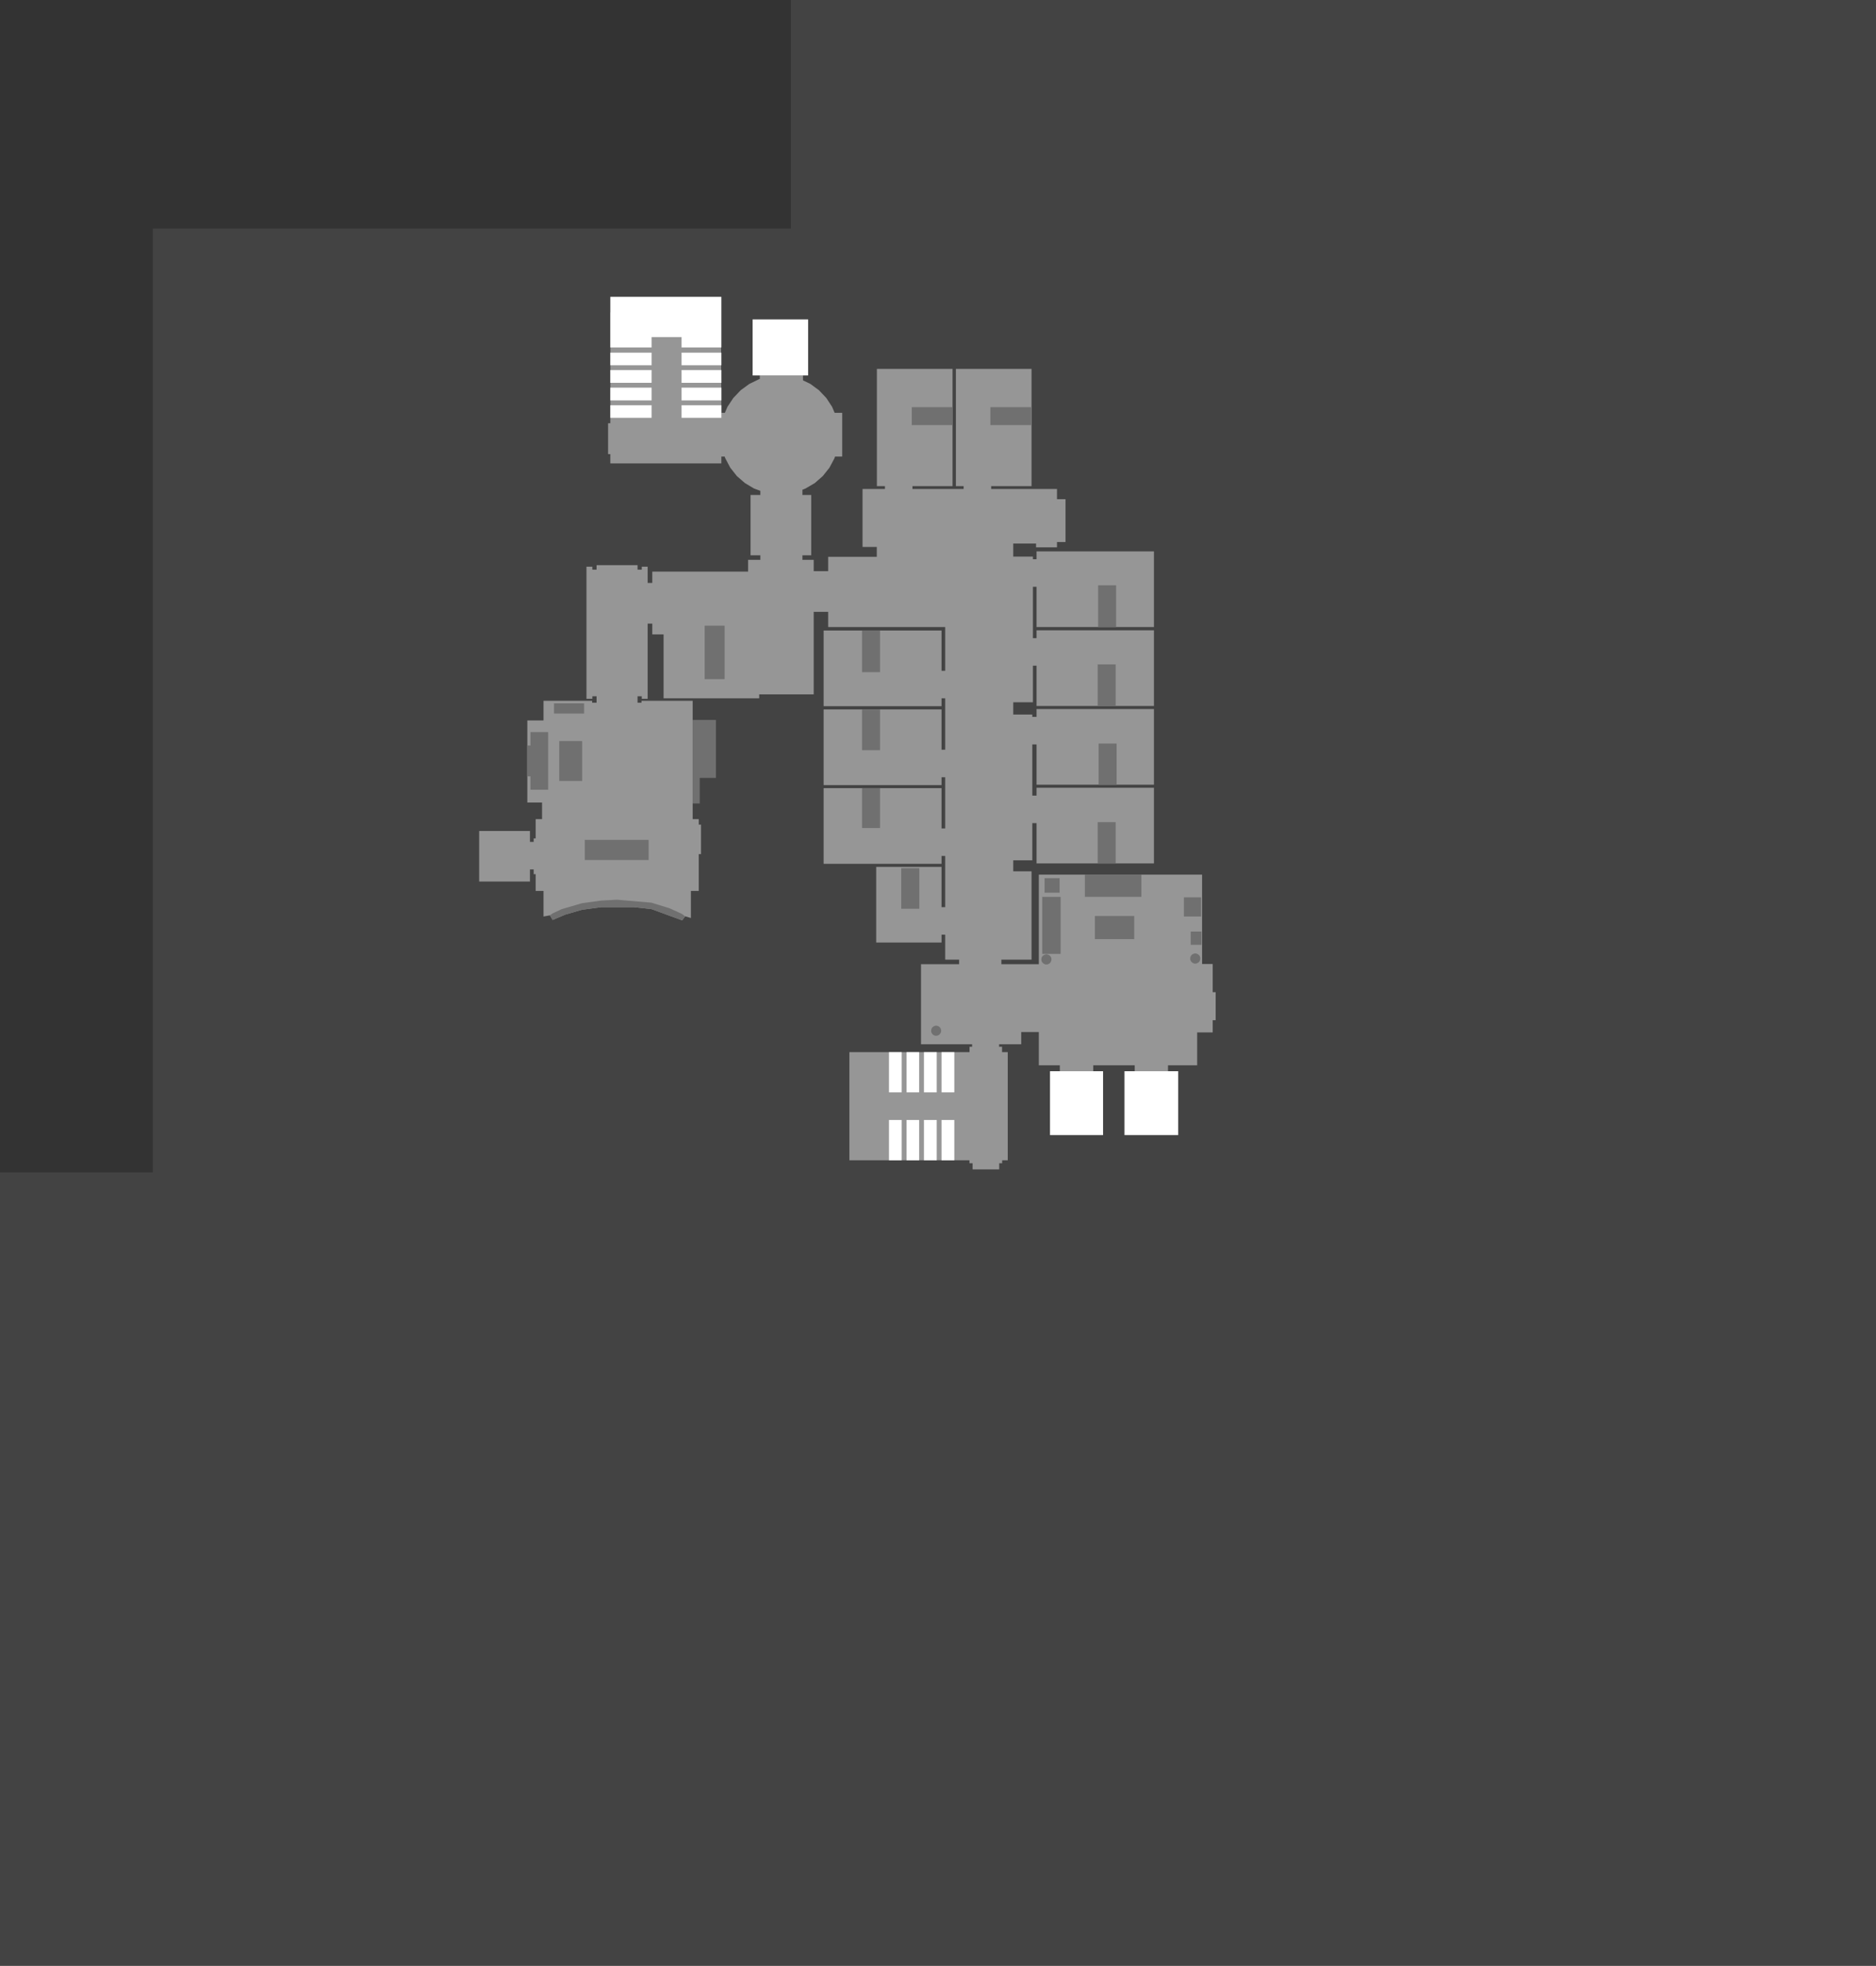 <?xml version="1.0" encoding="UTF-8" standalone="no"?>
<svg xmlns:ffdec="https://www.free-decompiler.com/flash" xmlns:xlink="http://www.w3.org/1999/xlink" ffdec:objectType="shape" height="1000.0px" width="954.7px" xmlns="http://www.w3.org/2000/svg">
  <rect width="100%" height="100%" fill="#333333" stroke="none"/>
  <g transform="matrix(1.0, 0.0, 0.0, 1.0, 454.7, 500.0)">
    <path d="M-52.2 -383.7 L-52.2 -500.0 500.0 -500.0 500.0 500.0 -454.7 500.0 -454.7 96.45 -376.95 96.45 -376.95 -383.7 -52.2 -383.7" fill="#434343" fill-rule="evenodd" stroke="none"/>
    <path d="M-68.05 -309.0 L-46.05 -309.0 -46.05 -306.5 -42.3 -304.7 -37.95 -301.5 -34.2 -297.55 -31.25 -293.05 -29.95 -290.0 -26.1 -290.0 -26.1 -267.75 -29.75 -267.75 -30.05 -266.85 -32.6 -262.05 -36.0 -257.8 -40.05 -254.25 -44.75 -251.5 -46.35 -250.85 -46.35 -248.2 -41.85 -248.2 -41.85 -217.5 -46.35 -217.5 -46.35 -215.2 -40.6 -215.2 -40.6 -209.45 -33.25 -209.45 -33.25 -216.75 -8.5 -216.75 -8.5 -221.75 -15.75 -221.75 -15.75 -251.25 -4.35 -251.25 -4.35 -252.7 -8.45 -252.7 -8.45 -312.35 30.05 -312.35 30.05 -252.7 9.65 -252.7 9.65 -251.25 35.7 -251.25 35.7 -252.7 31.75 -252.7 31.75 -312.35 70.25 -312.35 70.25 -252.7 49.7 -252.7 49.7 -251.25 83.2 -251.25 83.2 -246.05 87.55 -246.05 87.55 -224.25 83.2 -224.25 83.2 -221.55 72.55 -221.55 72.55 -223.5 60.95 -223.5 60.95 -216.85 70.95 -216.85 70.95 -215.5 72.8 -215.5 72.8 -219.5 132.55 -219.5 132.55 -181.0 72.8 -181.0 72.8 -201.5 70.95 -201.5 70.95 -175.35 72.8 -175.35 72.8 -179.35 132.55 -179.35 132.55 -140.85 72.8 -140.85 72.8 -161.35 70.95 -161.35 70.95 -142.75 60.95 -142.75 60.95 -136.5 70.65 -136.5 70.65 -135.3 72.8 -135.3 72.8 -139.3 132.55 -139.3 132.55 -100.8 72.8 -100.8 72.8 -121.3 70.65 -121.3 70.65 -95.25 72.8 -95.25 72.8 -99.25 132.55 -99.25 132.55 -60.75 72.8 -60.75 72.8 -81.25 70.65 -81.25 70.65 -62.35 60.95 -62.35 60.95 -56.75 70.25 -56.75 70.25 -11.8 54.9 -11.8 54.9 -9.5 73.95 -9.5 73.95 -55.05 157.05 -55.05 157.05 -9.6 162.45 -9.6 162.45 4.75 163.95 4.75 163.95 19.0 162.45 19.0 162.45 25.2 154.55 25.2 154.55 41.95 139.7 41.95 139.7 44.95 122.75 44.95 122.75 41.95 101.65 41.95 101.65 44.95 84.65 44.95 84.65 41.95 73.95 41.95 73.95 25.0 65.0 25.0 65.0 31.25 53.75 31.25 53.75 32.5 55.25 32.5 55.25 35.25 58.15 35.25 58.15 90.25 55.3 90.25 55.3 91.75 53.8 91.75 53.8 94.9 40.25 94.9 40.25 91.75 38.65 91.75 38.65 90.25 -22.45 90.25 -22.45 35.25 38.7 35.25 38.7 32.5 40.0 32.5 40.0 31.25 14.0 31.25 14.0 -9.5 33.4 -9.5 33.4 -11.8 26.3 -11.8 26.3 -24.5 24.45 -24.5 24.45 -20.5 -8.8 -20.5 -8.8 -59.0 24.45 -59.0 24.45 -38.5 26.3 -38.5 26.3 -64.55 24.45 -64.55 24.45 -60.55 -35.55 -60.55 -35.55 -99.05 24.45 -99.05 24.45 -78.55 26.3 -78.55 26.3 -104.6 24.45 -104.6 24.45 -100.6 -35.55 -100.6 -35.55 -139.1 24.45 -139.1 24.45 -118.6 26.3 -118.6 26.3 -144.75 24.45 -144.75 24.45 -140.75 -35.55 -140.75 -35.55 -179.25 24.45 -179.25 24.45 -158.75 26.3 -158.75 26.3 -181.0 -33.25 -181.0 -33.25 -188.75 -40.6 -188.75 -40.6 -146.75 -68.35 -146.75 -68.35 -144.75 -117.0 -144.75 -117.0 -177.25 -122.75 -177.25 -122.75 -182.75 -125.1 -182.75 -125.1 -144.5 -128.1 -144.5 -128.1 -145.8 -130.25 -145.8 -130.25 -142.5 -128.25 -142.5 -128.25 -143.5 -102.2 -143.5 -102.2 -83.3 -99.1 -83.3 -99.1 -80.5 -97.95 -80.5 -97.95 -65.5 -99.1 -65.5 -99.1 -46.75 -103.1 -46.75 -103.1 -33.0 -106.0 -33.85 -107.55 -31.8 -123.1 -37.5 -132.0 -38.5 -148.75 -38.5 -158.5 -37.2 -167.1 -34.7 -173.45 -32.0 -174.85 -34.35 -178.1 -33.75 -178.1 -46.75 -182.1 -46.75 -182.1 -55.3 -183.1 -55.3 -183.1 -57.7 -185.0 -57.7 -185.0 -51.55 -210.85 -51.55 -210.85 -77.25 -185.0 -77.25 -185.0 -71.7 -183.1 -71.7 -183.1 -73.5 -182.1 -73.5 -182.1 -83.3 -178.85 -83.3 -178.85 -91.75 -186.35 -91.75 -186.35 -133.5 -178.1 -133.5 -178.1 -143.5 -153.35 -143.5 -153.35 -142.5 -151.1 -142.5 -151.1 -145.8 -153.25 -145.8 -153.25 -144.5 -156.25 -144.5 -156.25 -211.7 -153.25 -211.7 -153.25 -210.2 -151.1 -210.2 -151.1 -212.5 -130.25 -212.5 -130.25 -210.2 -128.1 -210.2 -128.1 -211.7 -125.1 -211.7 -125.1 -203.45 -122.75 -203.45 -122.75 -209.2 -74.0 -209.2 -74.0 -215.2 -67.75 -215.2 -67.75 -217.5 -72.75 -217.5 -72.75 -248.2 -67.75 -248.2 -67.75 -250.3 Q-69.35 -250.85 -71.0 -251.5 L-75.6 -254.25 -79.7 -257.8 -83.05 -262.05 -85.6 -266.85 -85.95 -267.75 -87.6 -267.75 -87.6 -264.25 -144.1 -264.25 -144.1 -269.0 -145.25 -269.0 -145.25 -284.7 -144.1 -284.7 -144.05 -341.0 -123.35 -343.75 -87.8 -341.5 -87.6 -290.0 -85.8 -290.0 -84.5 -293.05 -81.5 -297.55 -77.75 -301.5 -73.35 -304.7 Q-70.95 -305.85 -68.5 -307.05 L-68.05 -307.2 -68.05 -309.0" fill="#969696" fill-rule="evenodd" stroke="none"/>
    <path d="M-157.1 -62.5 L-157.1 -72.75 -124.6 -72.75 -124.6 -62.5 -157.1 -62.5" fill="#707070" fill-rule="evenodd" stroke="none"/>
    <path d="M-102.2 -133.75 L-90.35 -133.75 -90.35 -104.25 -98.6 -104.25 -98.6 -91.25 -102.2 -91.25 -102.2 -133.75" fill="#707070" fill-rule="evenodd" stroke="none"/>
    <path d="M-170.1 -123.0 L-158.45 -123.0 -158.45 -102.7 -170.1 -102.7 -170.1 -123.0" fill="#707070" fill-rule="evenodd" stroke="none"/>
    <path d="M-184.75 -127.55 L-175.75 -127.55 -175.75 -98.25 -184.75 -98.25 -184.75 -105.05 -186.45 -105.05 -186.45 -120.75 -184.75 -120.75 -184.75 -127.55" fill="#707070" fill-rule="evenodd" stroke="none"/>
    <path d="M-85.95 -181.7 L-85.95 -154.5 -96.1 -154.5 -96.1 -181.7 -85.95 -181.7" fill="#707070" fill-rule="evenodd" stroke="none"/>
    <path d="M-157.45 -142.2 L-157.45 -137.0 -172.75 -137.0 -172.75 -142.2 -157.45 -142.2" fill="#707070" fill-rule="evenodd" stroke="none"/>
    <path d="M-107.55 -31.8 L-123.1 -37.5 -132.0 -38.5 -148.75 -38.5 -158.5 -37.2 -167.1 -34.7 -173.45 -32.0 -174.85 -34.35 -173.55 -35.3 Q-171.2 -36.35 -168.85 -37.5 L-158.6 -40.5 -148.85 -41.85 -140.75 -42.3 -123.25 -40.8 -114.1 -38.0 -107.7 -35.1 -106.0 -33.85 -107.55 -31.8" fill="#707070" fill-rule="evenodd" stroke="none"/>
    <path d="M151.8 -14.3 L152.65 -14.8 153.55 -15.0 154.5 -14.8 155.3 -14.3 155.9 -13.55 156.15 -12.6 156.05 -11.7 155.65 -10.8 154.95 -10.2 154.05 -9.8 153.05 -9.8 152.2 -10.2 151.5 -10.8 151.05 -11.7 151.0 -12.6 151.25 -13.55 151.8 -14.3" fill="#707070" fill-rule="evenodd" stroke="none"/>
    <path d="M76.05 -13.85 L76.9 -14.35 77.8 -14.55 78.75 -14.35 79.55 -13.85 80.15 -13.1 80.4 -12.2 80.3 -11.25 79.9 -10.35 79.2 -9.75 78.3 -9.35 77.3 -9.35 76.45 -9.75 75.75 -10.35 75.3 -11.25 75.25 -12.2 75.5 -13.1 76.05 -13.85" fill="#707070" fill-rule="evenodd" stroke="none"/>
    <path d="M22.65 21.95 L23.45 22.45 24.0 23.2 24.25 24.15 24.2 25.05 23.75 25.9 23.05 26.55 22.2 26.9 21.2 26.9 20.3 26.55 19.65 25.9 19.2 25.05 19.15 24.15 19.4 23.2 19.95 22.45 20.75 21.95 21.7 21.75 22.65 21.95" fill="#707070" fill-rule="evenodd" stroke="none"/>
    <path d="M122.5 -34.0 L122.5 -22.25 102.5 -22.25 102.5 -34.0 122.5 -34.0" fill="#707070" fill-rule="evenodd" stroke="none"/>
    <path d="M126.15 -55.05 L126.15 -43.75 97.4 -43.75 97.4 -55.05 126.15 -55.05" fill="#707070" fill-rule="evenodd" stroke="none"/>
    <path d="M151.25 -26.1 L156.75 -26.1 156.75 -19.35 151.25 -19.35 151.25 -26.1" fill="#707070" fill-rule="evenodd" stroke="none"/>
    <path d="M156.55 -43.5 L156.55 -33.75 147.8 -33.75 147.8 -43.5 156.55 -43.5" fill="#707070" fill-rule="evenodd" stroke="none"/>
    <path d="M84.55 -53.25 L84.55 -45.85 76.9 -45.85 76.9 -53.25 84.55 -53.25" fill="#707070" fill-rule="evenodd" stroke="none"/>
    <path d="M75.7 -14.75 L75.7 -43.75 85.05 -43.75 85.05 -14.75 75.7 -14.75" fill="#707070" fill-rule="evenodd" stroke="none"/>
    <path d="M103.9 -60.75 L103.9 -81.75 113.05 -81.75 113.05 -60.75 103.9 -60.75" fill="#707070" fill-rule="evenodd" stroke="none"/>
    <path d="M104.4 -100.8 L104.4 -121.75 113.55 -121.75 113.55 -100.8 104.4 -100.8" fill="#707070" fill-rule="evenodd" stroke="none"/>
    <path d="M103.9 -140.85 L103.9 -162.0 113.05 -162.0 113.05 -140.85 103.9 -140.85" fill="#707070" fill-rule="evenodd" stroke="none"/>
    <path d="M104.15 -181.0 L104.15 -202.25 113.3 -202.25 113.3 -181.0 104.15 -181.0" fill="#707070" fill-rule="evenodd" stroke="none"/>
    <path d="M70.0 -292.85 L70.0 -283.75 49.3 -283.75 49.3 -292.85 70.0 -292.85" fill="#707070" fill-rule="evenodd" stroke="none"/>
    <path d="M30.0 -292.85 L30.0 -283.75 9.3 -283.75 9.3 -292.85 30.0 -292.85" fill="#707070" fill-rule="evenodd" stroke="none"/>
    <path d="M-16.0 -158.05 L-16.0 -179.25 -6.85 -179.25 -6.85 -158.05 -16.0 -158.05" fill="#707070" fill-rule="evenodd" stroke="none"/>
    <path d="M-16.0 -139.05 L-6.85 -139.05 -6.85 -118.35 -16.0 -118.35 -16.0 -139.05" fill="#707070" fill-rule="evenodd" stroke="none"/>
    <path d="M-16.0 -78.75 L-16.0 -99.05 -6.85 -99.05 -6.85 -78.75 -16.0 -78.75" fill="#707070" fill-rule="evenodd" stroke="none"/>
    <path d="M13.15 -58.35 L13.15 -37.7 3.95 -37.7 3.95 -58.35 13.15 -58.35" fill="#707070" fill-rule="evenodd" stroke="none"/>
    <path d="M106.65 44.95 L106.65 77.45 79.65 77.45 79.65 44.95 106.65 44.95" fill="#ffffff" fill-rule="evenodd" stroke="none"/>
    <path d="M144.9 44.95 L144.9 77.45 117.55 77.45 117.55 44.95 144.9 44.95" fill="#ffffff" fill-rule="evenodd" stroke="none"/>
    <path d="M-87.6 -349.0 L-87.6 -323.25 -107.85 -323.25 -107.85 -328.5 -123.1 -328.5 -123.1 -323.25 -144.1 -323.25 -144.1 -349.0 -87.6 -349.0" fill="#ffffff" fill-rule="evenodd" stroke="none"/>
    <path d="M-123.1 -293.85 L-123.1 -287.45 -144.1 -287.45 -144.1 -293.85 -123.1 -293.85" fill="#ffffff" fill-rule="evenodd" stroke="none"/>
    <path d="M-123.1 -302.8 L-123.1 -296.3 -144.1 -296.3 -144.1 -302.8 -123.1 -302.8" fill="#ffffff" fill-rule="evenodd" stroke="none"/>
    <path d="M-144.1 -311.75 L-123.1 -311.75 -123.1 -305.25 -144.1 -305.25 -144.1 -311.75" fill="#ffffff" fill-rule="evenodd" stroke="none"/>
    <path d="M-144.1 -314.2 L-144.1 -320.6 -123.1 -320.6 -123.1 -314.2 -144.1 -314.2" fill="#ffffff" fill-rule="evenodd" stroke="none"/>
    <path d="M-87.6 -293.85 L-87.6 -287.45 -107.85 -287.45 -107.85 -293.85 -87.6 -293.85" fill="#ffffff" fill-rule="evenodd" stroke="none"/>
    <path d="M-87.6 -302.8 L-87.6 -296.3 -107.85 -296.3 -107.85 -302.8 -87.6 -302.8" fill="#ffffff" fill-rule="evenodd" stroke="none"/>
    <path d="M-87.6 -311.75 L-87.6 -305.25 -107.85 -305.25 -107.85 -311.75 -87.6 -311.75" fill="#ffffff" fill-rule="evenodd" stroke="none"/>
    <path d="M-87.6 -320.6 L-87.6 -314.2 -107.85 -314.2 -107.85 -320.6 -87.6 -320.6" fill="#ffffff" fill-rule="evenodd" stroke="none"/>
    <path d="M-2.3 90.25 L-2.3 69.75 4.15 69.75 4.15 90.25 -2.3 90.25" fill="#ffffff" fill-rule="evenodd" stroke="none"/>
    <path d="M6.65 90.25 L6.65 69.75 13.05 69.75 13.05 90.25 6.65 90.25" fill="#ffffff" fill-rule="evenodd" stroke="none"/>
    <path d="M15.5 90.25 L15.5 69.75 22.0 69.75 22.0 90.25 15.5 90.25" fill="#ffffff" fill-rule="evenodd" stroke="none"/>
    <path d="M24.45 90.25 L24.45 69.75 30.95 69.75 30.95 90.25 24.45 90.25" fill="#ffffff" fill-rule="evenodd" stroke="none"/>
    <path d="M-2.3 55.7 L-2.3 35.25 4.15 35.25 4.15 55.7 -2.3 55.7" fill="#ffffff" fill-rule="evenodd" stroke="none"/>
    <path d="M13.05 35.25 L13.05 55.7 6.65 55.7 6.65 35.25 13.05 35.25" fill="#ffffff" fill-rule="evenodd" stroke="none"/>
    <path d="M15.5 55.7 L15.5 35.25 22.0 35.25 22.0 55.7 15.5 55.7" fill="#ffffff" fill-rule="evenodd" stroke="none"/>
    <path d="M24.45 55.7 L24.45 35.25 30.95 35.25 30.95 55.7 24.45 55.7" fill="#ffffff" fill-rule="evenodd" stroke="none"/>
    <path d="M-43.45 -309.0 L-71.7 -309.0 -71.7 -337.5 -43.45 -337.5 -43.45 -309.0" fill="#ffffff" fill-rule="evenodd" stroke="none"/>
  </g>
</svg>
